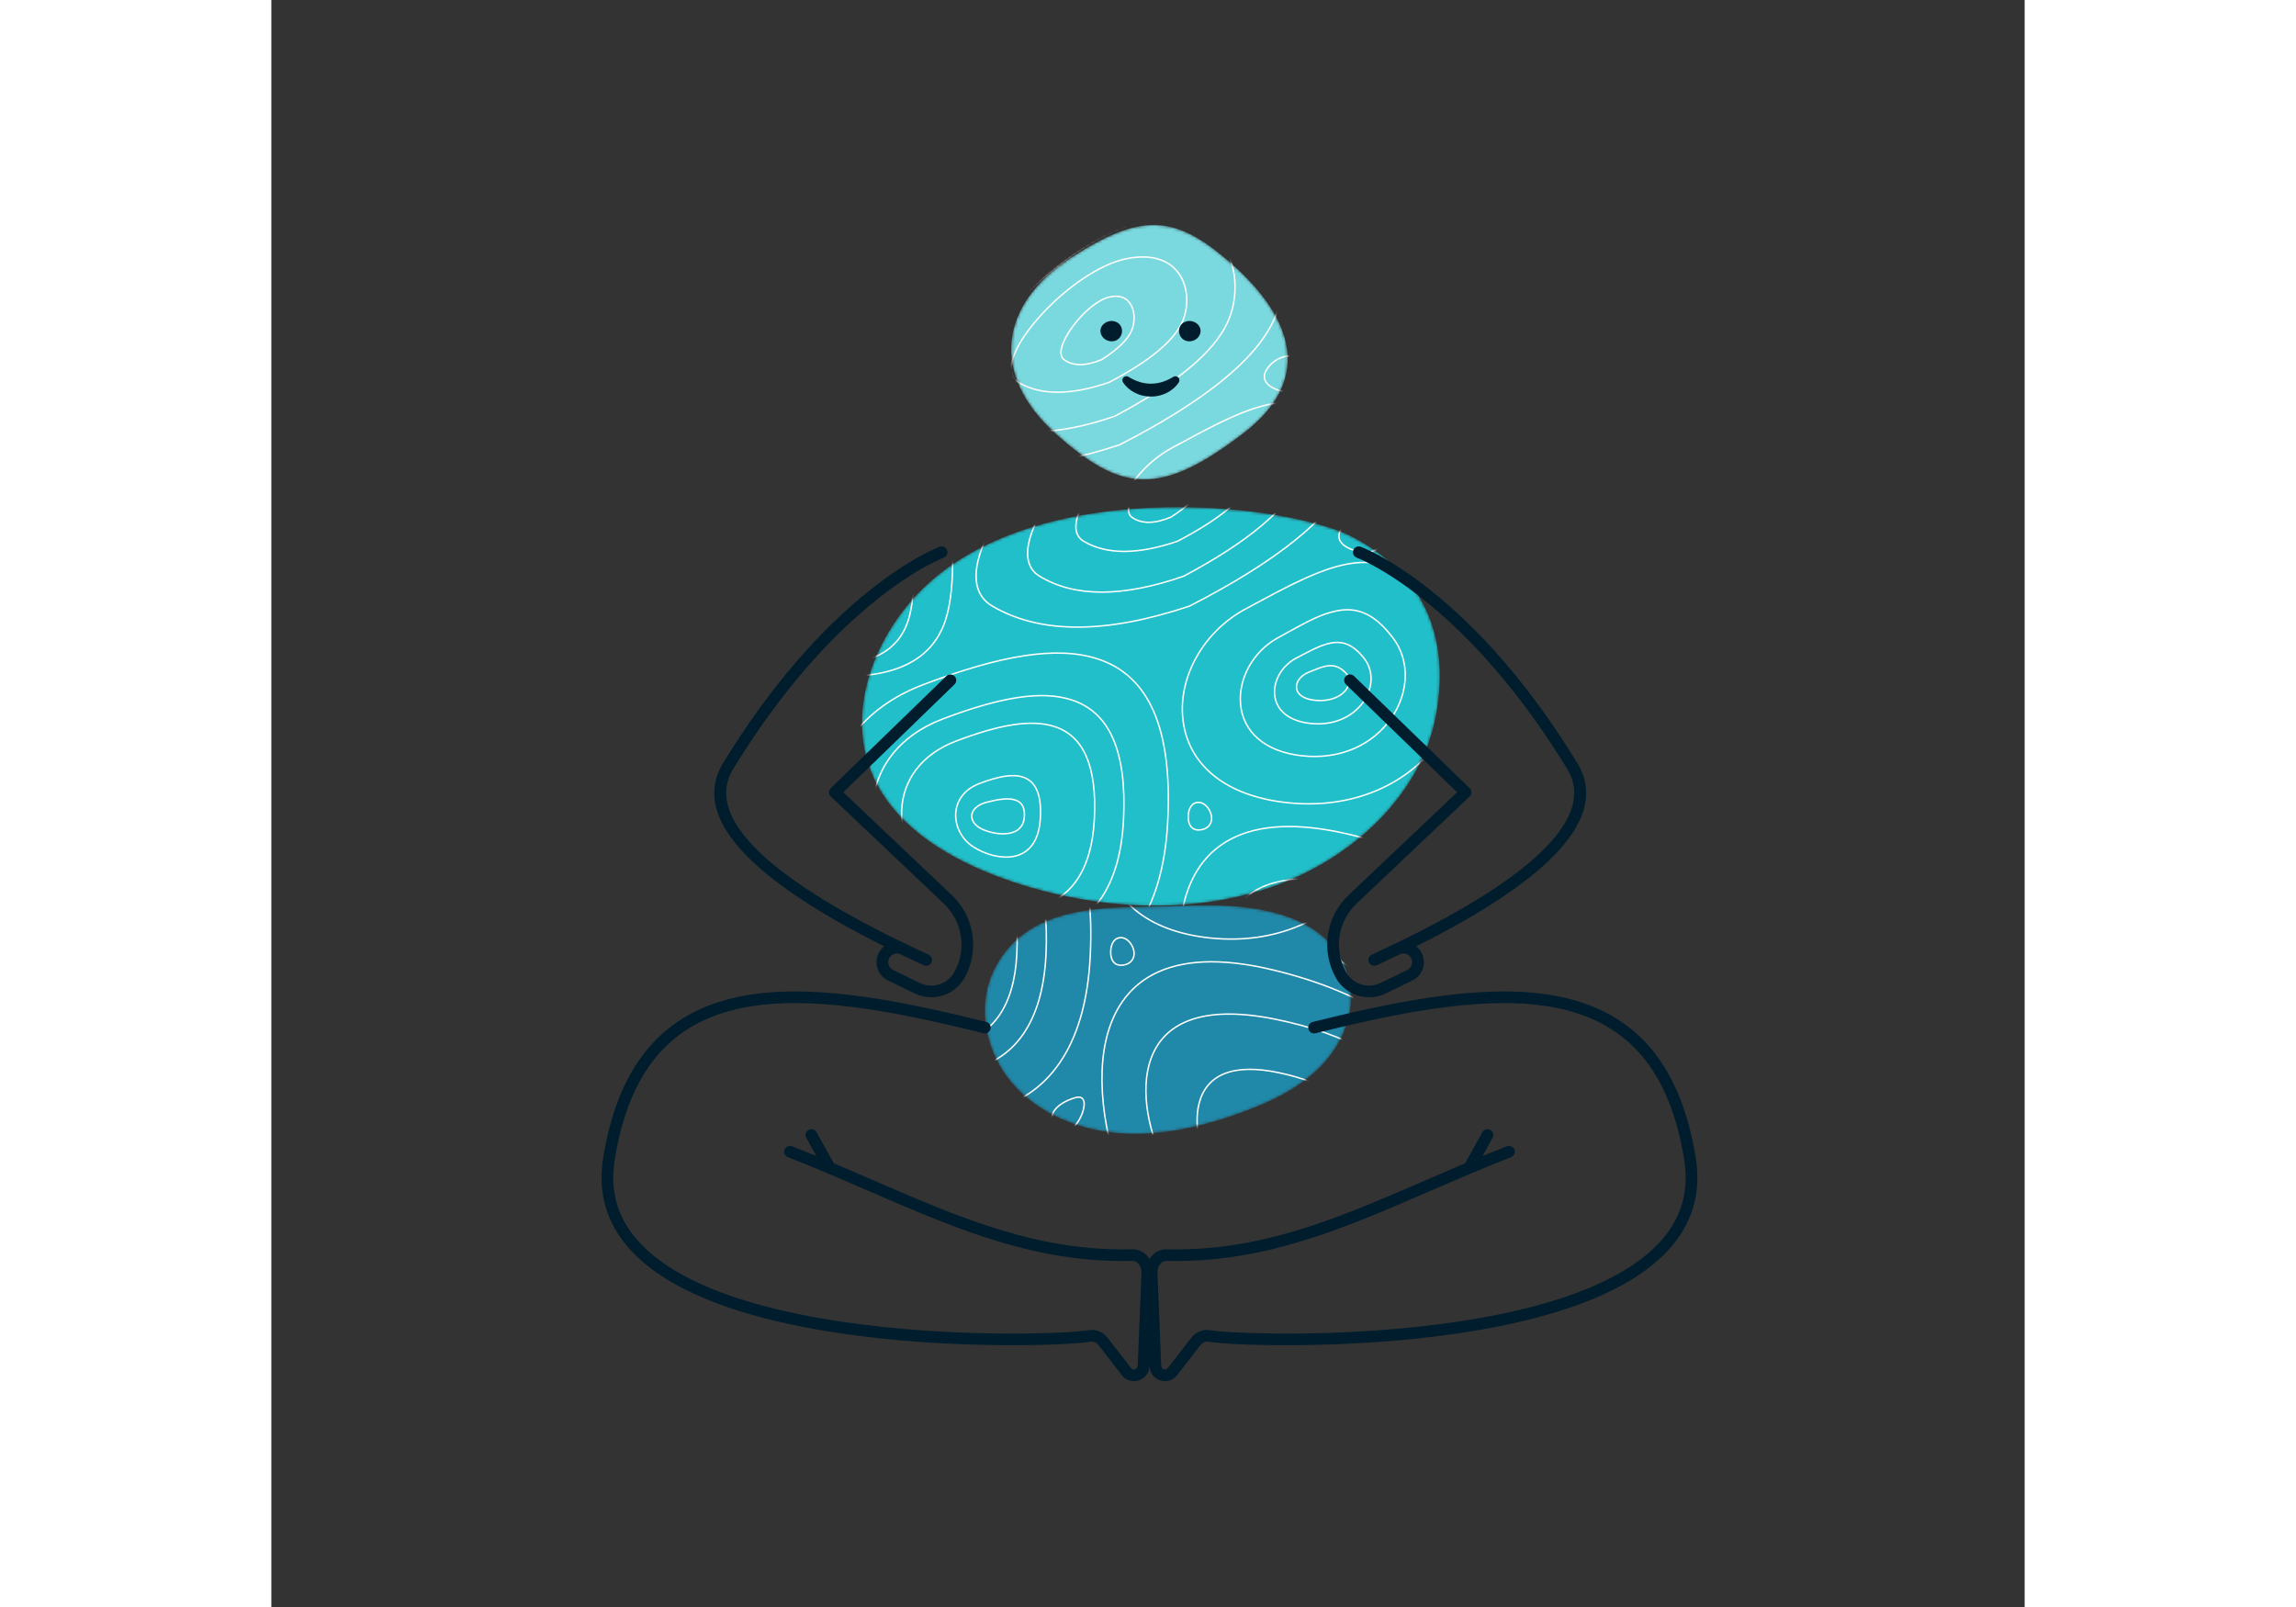<svg height="420px" viewBox="0 0 600 550" fill="none" xmlns="http://www.w3.org/2000/svg"><rect x="0" y="0" width="600" height="550" fill="#333333" stroke="none"/><mask id="mask0" mask-type="alpha" maskUnits="userSpaceOnUse" x="202" y="173" width="198" height="137"><path fill-rule="evenodd" clip-rule="evenodd" d="M219.33 205.236C203.262 223.476 196.064 249.629 208.22 270.19C217.504 285.894 235.588 295.832 254.093 301.953C282.194 311.249 313.964 313.262 341.957 303.703C369.949 294.143 393.3 271.987 398.45 245.355C402.496 224.429 399.181 198.945 369.841 183.696C347.282 171.972 257.56 161.837 219.33 205.236Z" fill="white"></path></mask><g mask="url(#mask0)"><path fill-rule="evenodd" clip-rule="evenodd" d="M219.33 205.236C203.262 223.476 196.064 249.629 208.22 270.19C217.504 285.894 235.588 295.832 254.093 301.953C282.194 311.249 313.964 313.262 341.957 303.703C369.949 294.143 393.3 271.987 398.45 245.355C402.496 224.429 399.181 198.945 369.841 183.696C347.282 171.972 257.56 161.837 219.33 205.236Z" fill="#21BFCA"></path><path d="M362.299 209.38L361.648 209.575C357.592 210.825 354.546 212.392 344.186 218.147C335.764 222.827 330.641 232.159 331.417 240.972C332.266 250.609 339.771 257.544 352.793 258.931C365.937 260.331 377.21 255.101 383.568 245.757C389.59 236.906 389.948 226.018 384.061 218.215C381.823 215.248 379.606 213.013 377.352 211.436C372.784 208.239 368.052 207.694 362.299 209.38ZM377.064 211.843C379.271 213.388 381.452 215.586 383.661 218.514C389.412 226.137 389.062 236.794 383.153 245.478C376.899 254.67 365.806 259.816 352.846 258.436C340.053 257.073 332.743 250.318 331.916 240.929C331.157 232.313 336.179 223.167 344.431 218.582L347.457 216.905C355.868 212.265 358.521 211.006 362.44 209.857C368.054 208.212 372.628 208.739 377.064 211.843Z" fill="white"></path><path d="M364.098 193.768C359.992 194.931 355.543 196.735 350.157 199.349L348.044 200.385C345.148 201.818 343.115 202.906 333.289 208.18C319.004 215.849 310.312 231.147 311.629 245.588C313.067 261.366 325.781 272.718 347.877 274.993C370.195 277.29 389.329 268.712 400.121 253.387C410.34 238.876 410.947 221.03 400.966 208.247C397.164 203.377 393.4 199.711 389.578 197.127C381.846 191.899 373.845 191.008 364.098 193.768ZM389.296 197.539C393.072 200.091 396.799 203.721 400.571 208.552C410.409 221.153 409.81 238.76 399.711 253.101C389.023 268.278 370.067 276.776 347.929 274.498C326.059 272.247 313.543 261.071 312.127 245.543C310.829 231.305 319.415 216.194 333.527 208.618L343.27 203.403C346.268 201.815 347.523 201.191 349.927 200.015C355.492 197.294 360.049 195.433 364.235 194.247C373.847 191.525 381.695 192.399 389.296 197.539Z" fill="white"></path><path d="M361.242 220.138L360.735 220.283C358.413 220.974 356.585 221.87 350.619 225.013C345.651 227.63 342.627 232.853 343.086 237.793C343.589 243.2 348.024 247.087 355.694 247.862C363.423 248.643 370.058 245.724 373.802 240.506C377.356 235.553 377.568 229.452 374.088 225.078C372.771 223.423 371.465 222.174 370.136 221.292C367.435 219.501 364.636 219.195 361.242 220.138ZM369.858 221.706C371.14 222.557 372.409 223.77 373.695 225.387C377.029 229.577 376.825 235.435 373.395 240.216C369.756 245.288 363.297 248.13 355.745 247.367C348.3 246.615 344.064 242.902 343.585 237.748C343.145 233.013 346.06 227.978 350.854 225.453L353.156 224.245C357.588 221.935 359.129 221.25 361.276 220.645L361.377 220.617C364.638 219.711 367.287 220 369.858 221.706Z" fill="white"></path><path d="M360.576 227.806L360.325 227.862C359.039 228.16 358.049 228.541 354.766 229.9C352.009 231.041 350.317 233.337 350.577 235.532C350.861 237.933 353.332 239.634 357.56 239.97C361.802 240.306 365.449 239.045 367.518 236.78C369.508 234.601 369.628 231.887 367.669 229.953C366.942 229.235 366.22 228.692 365.484 228.309C363.99 227.53 362.445 227.397 360.576 227.806ZM365.252 228.75C365.941 229.109 366.623 229.621 367.316 230.306C369.073 232.041 368.967 234.453 367.147 236.446C365.189 238.59 361.694 239.798 357.6 239.473C353.585 239.155 351.326 237.599 351.074 235.474C350.843 233.523 352.392 231.422 354.959 230.359L356.434 229.752C358.714 228.821 359.526 228.544 360.683 228.292C362.444 227.907 363.87 228.03 365.252 228.75Z" fill="white"></path><path d="M327.237 116.079C307.211 120.061 281.037 137.883 261.637 159.463C241.913 181.404 234.928 200.789 246.551 207.628C262.979 217.294 285.581 217.294 314.348 207.65C344.134 192.347 362.362 177.716 369.067 163.718C374.343 152.704 374.109 138.761 367.991 128.824C360.839 117.208 346.866 112.176 327.237 116.079ZM367.564 129.084C373.59 138.872 373.821 152.636 368.615 163.504C361.969 177.38 343.815 191.951 314.154 207.193C285.546 216.78 263.089 216.78 246.806 207.2C235.604 200.608 242.482 181.518 262.01 159.794C281.344 138.288 307.432 120.525 327.335 116.567C346.77 112.703 360.529 117.658 367.564 129.084Z" fill="white"></path><path d="M321.75 127.741C307.083 130.769 287.925 144.314 273.725 160.716C259.274 177.408 254.155 192.163 262.705 197.387C274.743 204.742 291.299 204.742 312.361 197.41C334.171 185.776 347.514 174.655 352.426 164.007C356.292 155.625 356.121 145.017 351.636 137.452C346.39 128.604 336.137 124.77 321.75 127.741ZM351.205 137.705C355.603 145.123 355.771 155.56 351.971 163.8C347.116 174.325 333.846 185.385 312.16 196.956C291.262 204.228 274.857 204.228 262.967 196.963C254.821 191.986 259.842 177.516 274.105 161.041C288.239 144.715 307.31 131.231 321.851 128.228C336.039 125.299 346.073 129.051 351.205 137.705Z" fill="white"></path><path d="M316.286 140.823C306.716 142.76 294.228 151.415 284.972 161.894C275.529 172.586 272.177 182.056 277.818 185.435C285.68 190.144 296.484 190.144 310.217 185.457L311.064 185.011C324.79 177.735 333.209 170.775 336.353 164.094C338.882 158.719 338.77 151.916 335.834 147.061C332.398 141.381 325.686 138.921 316.286 140.823ZM335.405 147.318C338.252 152.025 338.361 158.652 335.899 163.883C332.749 170.578 324.123 177.625 310.02 185.001C296.448 189.629 285.792 189.629 278.076 185.009C272.848 181.877 276.097 172.697 285.348 162.223C294.538 151.817 306.94 143.223 316.385 141.311C325.589 139.448 332.085 141.83 335.405 147.318Z" fill="white"></path><path d="M310.343 154.451C306.319 155.44 301.1 159.832 297.232 165.151L296.965 165.522C293.204 170.821 291.913 175.473 294.286 177.199C297.608 179.614 302.161 179.614 307.921 177.227C313.885 173.444 317.524 169.834 318.87 166.361C319.932 163.62 319.885 160.155 318.65 157.675C317.192 154.748 314.326 153.473 310.343 154.451ZM318.201 157.896C319.372 160.246 319.417 163.566 318.403 166.182C317.103 169.535 313.534 173.076 307.69 176.788C302.115 179.094 297.741 179.094 294.582 176.797C292.488 175.274 293.826 170.682 297.637 165.443C301.443 160.211 306.577 155.889 310.464 154.934C314.22 154.011 316.849 155.181 318.201 157.896Z" fill="white"></path><path d="M417.823 96.178C392.357 105.087 377.69 130.595 379.731 157.718C380.703 170.636 385.526 182.545 393.642 191.427C402.479 201.098 414.818 206.829 429.909 207.662C444.843 208.487 455.914 201.714 462.485 188.994C468.344 177.653 470.256 162.071 468.096 146.094C465.96 130.295 460.041 115.663 451.656 106.103C442.349 95.494 430.656 91.689 417.823 96.178ZM451.278 106.431C459.594 115.91 465.476 130.452 467.6 146.16C469.748 162.044 467.847 177.524 462.04 188.766C455.556 201.317 444.667 207.979 429.936 207.165C414.976 206.339 402.76 200.666 394.013 191.093C385.974 182.296 381.195 170.492 380.231 157.681C378.206 130.771 392.749 105.477 417.99 96.648C430.616 92.231 442.099 95.966 451.278 106.431Z" fill="white"></path><path d="M420.092 114.196C403.703 120.18 394.268 137.308 395.581 155.517C396.924 174.158 409.02 187.974 427.878 189.061C437.506 189.616 444.646 185.057 448.879 176.503C452.648 168.888 453.877 158.432 452.489 147.712C451.116 137.112 447.31 127.292 441.916 120.873C435.918 113.736 428.37 111.173 420.092 114.196ZM441.532 121.193C446.859 127.532 450.631 137.263 451.992 147.775C453.369 158.406 452.151 168.765 448.43 176.283C444.282 184.664 437.325 189.107 427.907 188.565C409.318 187.493 397.407 173.887 396.08 155.481C394.782 137.481 404.1 120.565 420.265 114.663C428.331 111.718 435.662 114.208 441.532 121.193Z" fill="white"></path><path d="M366.645 179.879C364.492 182.495 364.612 184.804 366.609 186.569C368.216 187.989 370.998 188.964 373.823 189.244C379.011 189.76 382.649 185.109 381.097 179.965C379.481 174.61 371.136 174.422 366.645 179.879ZM380.617 180.109C382.069 184.92 378.698 189.229 373.873 188.749C371.144 188.478 368.458 187.537 366.942 186.197C365.15 184.614 365.046 182.608 367.032 180.195C371.297 175.012 379.133 175.19 380.617 180.109Z" fill="white"></path><path d="M223.058 234.061C202.179 241.991 190.778 257.759 190.228 276.471C189.718 293.858 198.868 311.248 213.998 321.112C231.118 332.273 253.177 338.026 270.636 334.463C292.128 330.076 305.401 312.598 307.009 281.095C308.654 248.842 300.304 231.062 283.056 225.346C268.885 220.65 249.489 224.022 223.058 234.061ZM282.898 225.818C299.895 231.451 308.144 249.016 306.509 281.07C304.912 312.358 291.79 329.637 270.535 333.975C253.22 337.509 231.29 331.79 214.272 320.696C199.288 310.927 190.223 293.7 190.729 276.486C191.272 257.976 202.545 242.384 223.236 234.526C249.567 224.525 268.87 221.17 282.898 225.818Z" fill="white"></path><path d="M229.725 245.813C214.267 251.687 205.823 263.37 205.416 277.234C205.038 290.114 211.813 302.995 223.015 310.301C235.684 318.564 252.006 322.822 264.929 320.183C280.847 316.933 290.677 303.982 291.867 280.659C293.085 256.782 286.9 243.606 274.117 239.368C263.624 235.889 249.275 238.385 229.725 245.813ZM273.959 239.841C286.49 243.995 292.574 256.956 291.367 280.634C290.188 303.742 280.509 316.494 264.829 319.696C252.048 322.305 235.856 318.08 223.29 309.885C212.233 302.673 205.544 289.956 205.917 277.249C206.318 263.587 214.634 252.081 229.904 246.278C249.353 238.888 263.609 236.409 273.959 239.841Z" fill="white"></path><path d="M234.119 253.45C222.235 257.988 215.74 267.017 215.427 277.73C215.136 287.681 220.345 297.632 228.959 303.276C238.693 309.655 251.235 312.943 261.17 310.905C273.413 308.393 280.975 298.384 281.889 280.375C282.825 261.941 278.067 251.757 268.228 248.48C260.158 245.792 249.135 247.718 234.119 253.45ZM268.069 248.952C277.657 252.146 282.315 262.115 281.389 280.35C280.486 298.144 273.075 307.954 261.069 310.417C251.278 312.426 238.866 309.172 229.235 302.861C220.766 297.311 215.642 287.523 215.928 277.744C216.235 267.233 222.602 258.381 234.299 253.915C249.213 248.221 260.143 246.311 268.069 248.952Z" fill="white"></path><path d="M242.249 267.92C236.974 269.925 234.084 273.925 233.945 278.669C233.816 283.071 236.129 287.471 239.954 289.967C244.26 292.776 249.807 294.224 254.213 293.324C259.659 292.212 263.024 287.777 263.429 279.837C263.843 271.717 261.723 267.2 257.33 265.743C253.744 264.554 248.875 265.401 242.249 267.92ZM257.172 266.215C261.314 267.589 263.332 271.891 262.929 279.812C262.535 287.537 259.321 291.773 254.112 292.837C249.85 293.707 244.432 292.293 240.229 289.551C236.549 287.149 234.321 282.913 234.446 278.683C234.579 274.142 237.341 270.319 242.427 268.385C248.952 265.905 253.729 265.074 257.172 266.215Z" fill="white"></path><path d="M244.691 274.343C238.069 276.081 237.833 281.626 243.257 284.07C245.939 285.278 249.389 285.9 252.129 285.513C255.545 285.031 257.683 283.086 257.94 279.604C258.203 276.048 256.841 274.045 254.067 273.41C251.835 272.898 248.809 273.262 244.691 274.343ZM253.955 273.895C256.479 274.473 257.686 276.248 257.441 279.568C257.202 282.799 255.256 284.569 252.059 285.02C249.42 285.393 246.064 284.788 243.464 283.617C238.457 281.361 238.666 276.439 244.819 274.824C248.863 273.763 251.825 273.407 253.955 273.895Z" fill="white"></path><path d="M328.217 286.968C319.65 291.463 314.27 299.293 311.896 309.712C307.939 327.079 312.977 351.587 322.062 367.32C329.236 379.745 349.448 386.034 374.79 385.613C397.809 385.231 420.201 379.204 428.597 370.856C437.937 361.571 440.196 344.174 432.841 328.205C423.867 308.718 402.424 293.257 368.899 285.321C351.382 281.174 337.882 281.897 328.217 286.968ZM368.783 285.805C402.168 293.708 423.481 309.076 432.386 328.412C439.657 344.2 437.428 361.373 428.243 370.504C419.96 378.739 397.683 384.735 374.782 385.115C349.605 385.534 329.554 379.295 322.496 367.072C313.47 351.44 308.457 327.057 312.384 309.822C314.728 299.536 320.023 291.83 328.451 287.408C337.995 282.401 351.374 281.684 368.783 285.805Z" fill="white"></path><path d="M326.612 318.213C323.589 329.548 327.434 345.526 334.368 355.787C339.85 363.898 355.254 367.993 374.571 367.719C392.111 367.47 409.171 363.547 415.579 358.104C422.726 352.034 424.454 340.658 418.83 330.225C411.982 317.52 395.636 307.45 370.089 302.283C344.717 297.152 330.534 303.51 326.612 318.213ZM369.989 302.771C395.402 307.91 411.62 317.902 418.389 330.46C423.905 340.693 422.215 351.812 415.254 357.726C408.958 363.074 391.997 366.974 374.564 367.222C355.403 367.494 340.141 363.436 334.784 355.509C327.924 345.359 324.114 329.523 327.096 318.341C330.941 303.924 344.854 297.687 369.989 302.771Z" fill="white"></path><path d="M397.88 272.87C394.046 272.87 391.121 275.469 391.121 279.092C391.121 282.628 393.916 284.816 397.88 284.816C401.844 284.816 404.639 282.628 404.639 279.092C404.639 275.469 401.713 272.87 397.88 272.87ZM397.88 273.368C401.449 273.368 404.138 275.757 404.138 279.092C404.138 282.323 401.59 284.318 397.88 284.318C394.169 284.318 391.621 282.323 391.621 279.092C391.621 275.757 394.31 273.368 397.88 273.368Z" fill="white"></path><path d="M317.273 274.363C314.86 274.363 313.518 276.585 313.518 279.59C313.518 282.46 314.813 284.318 317.273 284.318C320.004 284.318 322.029 282.614 322.029 280.087C322.029 277.298 319.77 274.363 317.273 274.363ZM317.273 274.861C319.46 274.861 321.528 277.548 321.528 280.087C321.528 282.319 319.744 283.821 317.273 283.821C315.137 283.821 314.018 282.216 314.018 279.59C314.018 276.824 315.205 274.861 317.273 274.861Z" fill="white"></path><path d="M198.477 145.483C177.208 159.36 174.367 187.586 189.893 230.1L190.425 231.545L190.588 231.555C212.719 232.888 226.18 226.532 230.894 212.47C234.617 201.366 234.188 179.235 229.52 163.292C223.779 143.681 213.066 135.965 198.477 145.483ZM229.04 163.431C233.68 179.283 234.108 201.312 230.419 212.313L230.278 212.725C225.57 226.114 212.593 232.242 191.274 231.095L190.782 231.067L190.838 231.22C174.852 188.177 177.512 159.757 198.751 145.899C212.988 136.611 223.379 144.095 229.04 163.431Z" fill="white"></path><path d="M193.869 159.092C177.921 170.109 175.793 192.502 187.422 226.22L187.833 227.401L187.999 227.411C204.596 228.47 214.702 223.417 218.24 212.244C221.03 203.434 220.708 185.883 217.212 173.237C212.905 157.661 204.842 151.511 193.869 159.092ZM216.729 173.369C220.202 185.928 220.522 203.382 217.763 212.094L217.657 212.42C214.141 223.008 204.454 227.851 188.521 226.944L188.196 226.924L188.251 227.081C176.289 192.978 178.278 170.468 194.155 159.5C204.763 152.172 212.5 158.073 216.729 173.369Z" fill="white"></path><path d="M191.409 165.301C178.056 173.639 176.274 190.59 186 216.082L186.356 217.007L186.517 217.016C200.396 217.817 208.854 213.993 211.82 205.526C214.157 198.855 213.888 185.583 210.962 176.018C207.355 164.224 200.595 159.564 191.409 165.301ZM210.483 176.163C213.38 185.633 213.647 198.799 211.347 205.362L211.259 205.607C208.332 213.575 200.254 217.226 186.955 216.542L186.707 216.528L186.765 216.678C176.782 190.949 178.44 173.988 191.675 165.722C200.518 160.2 206.959 164.64 210.483 176.163Z" fill="white"></path></g><mask id="mask1" mask-type="alpha" maskUnits="userSpaceOnUse" x="244" y="309" width="126" height="80"><path fill-rule="evenodd" clip-rule="evenodd" d="M247.518 331.52C241.174 343.915 244.285 359.835 253.288 370.478C262.292 381.12 276.271 386.808 290.219 387.865C304.166 388.922 318.134 385.738 331.299 381.037C341.487 377.399 351.587 372.676 359.135 364.961C366.682 357.245 371.309 346.032 368.838 335.554C362.97 310.672 332.255 309.037 311.694 309.982C289.198 311.015 259.81 307.506 247.518 331.52Z" fill="white"></path></mask><g mask="url(#mask1)"><path fill-rule="evenodd" clip-rule="evenodd" d="M247.518 331.52C241.174 343.915 244.285 359.835 253.288 370.478C262.292 381.12 276.271 386.808 290.219 387.865C304.166 388.922 318.134 385.738 331.299 381.037C341.487 377.399 351.587 372.676 359.135 364.961C366.682 357.245 371.309 346.032 368.838 335.554C362.97 310.672 332.255 309.037 311.694 309.982C289.198 311.015 259.81 307.506 247.518 331.52Z" fill="#2088A8"></path><path d="M337.563 240.06C333.457 241.223 329.008 243.027 323.622 245.641L321.509 246.677C318.613 248.11 316.58 249.198 306.754 254.472C292.469 262.141 283.777 277.439 285.094 291.88C286.532 307.658 299.246 319.01 321.342 321.285C343.66 323.582 362.793 315.004 373.586 299.679C383.805 285.167 384.412 267.322 374.431 254.539C370.629 249.669 366.865 246.003 363.043 243.419C355.31 238.191 347.31 237.3 337.563 240.06ZM362.761 243.83C366.537 246.383 370.264 250.013 374.035 254.844C383.874 267.445 383.275 285.052 373.175 299.393C362.488 314.57 343.532 323.068 321.394 320.789C299.524 318.539 287.008 307.363 285.592 291.835C284.294 277.596 292.88 262.486 306.992 254.91L316.735 249.695C319.733 248.107 320.988 247.483 323.392 246.307C328.957 243.586 333.514 241.724 337.7 240.539C347.312 237.817 355.16 238.691 362.761 243.83Z" fill="white"></path><path d="M196.522 280.353C175.643 288.283 164.242 304.051 163.693 322.763C163.182 340.15 172.333 357.54 187.462 367.404C204.583 378.565 226.642 384.318 244.1 380.755C265.593 376.368 278.866 358.89 280.473 327.387C282.119 295.134 273.769 277.354 256.521 271.638C242.35 266.942 222.954 270.314 196.522 280.353ZM256.362 272.11C273.36 277.743 281.609 295.308 279.973 327.362C278.377 358.65 265.255 375.929 244 380.267C226.684 383.801 204.755 378.082 187.737 366.988C172.753 357.219 163.688 339.992 164.193 322.778C164.737 304.268 176.01 288.676 196.701 280.817C223.031 270.817 242.335 267.462 256.362 272.11Z" fill="white"></path><path d="M203.19 292.105C187.732 297.979 179.288 309.662 178.881 323.526C178.503 336.406 185.278 349.287 196.481 356.593C209.149 364.855 225.471 369.114 238.394 366.475C254.312 363.225 264.143 350.274 265.332 326.951C266.55 303.074 260.365 289.898 247.583 285.66C237.09 282.181 222.741 284.677 203.19 292.105ZM247.424 286.132C259.955 290.287 266.04 303.248 264.832 326.925C263.653 350.034 253.974 362.786 238.294 365.988C225.513 368.597 209.321 364.372 196.755 356.177C185.698 348.965 179.009 336.247 179.382 323.54C179.783 309.879 188.099 298.372 203.369 292.57C222.818 285.18 237.074 282.701 247.424 286.132Z" fill="white"></path><path d="M207.584 299.742C195.699 304.28 189.204 313.309 188.891 324.022C188.601 333.973 193.81 343.924 202.423 349.568C212.158 355.947 224.699 359.235 234.634 357.197C246.878 354.685 254.439 344.676 255.354 326.667C256.289 308.233 251.531 298.049 241.692 294.772C233.623 292.084 222.6 294.01 207.584 299.742ZM241.533 295.244C251.121 298.438 255.779 308.407 254.854 326.642C253.95 344.436 246.539 354.246 234.533 356.709C224.742 358.718 212.33 355.464 202.699 349.153C194.23 343.603 189.106 333.815 189.392 324.036C189.699 313.525 196.066 304.673 207.763 300.207C222.677 294.513 233.607 292.603 241.533 295.244Z" fill="white"></path><path d="M301.682 333.26C293.115 337.754 287.735 345.584 285.361 356.003C281.403 373.371 286.442 397.878 295.526 413.612C302.701 426.037 322.913 432.326 348.255 431.905C371.274 431.522 393.665 425.496 402.062 417.148C411.402 407.862 413.66 390.465 406.306 374.496C397.331 355.01 375.889 339.548 342.364 331.612C324.847 327.466 311.347 328.189 301.682 333.26ZM342.248 332.097C375.632 339.999 396.945 355.368 405.851 374.704C413.122 390.492 410.892 407.665 401.708 416.796C393.425 425.031 371.148 431.027 348.247 431.407C323.07 431.825 303.018 425.586 295.961 413.364C286.935 397.732 281.922 373.349 285.849 356.113C288.193 345.828 293.488 338.122 301.915 333.7C311.46 328.692 324.839 327.976 342.248 332.097Z" fill="white"></path><path d="M300.077 364.505C297.054 375.84 300.899 391.818 307.833 402.078C313.315 410.19 328.719 414.285 348.036 414.011C365.576 413.762 382.636 409.839 389.044 404.396C396.19 398.326 397.919 386.949 392.295 376.517C385.447 363.812 369.101 353.742 343.554 348.575C318.182 343.444 303.998 349.802 300.077 364.505ZM343.454 349.063C368.867 354.202 385.085 364.194 391.854 376.752C397.37 386.985 395.68 398.104 388.718 404.018C382.423 409.366 365.462 413.266 348.028 413.513C328.868 413.785 313.606 409.728 308.249 401.801C301.389 391.651 297.579 375.815 300.561 364.633C304.406 350.216 318.318 343.979 343.454 349.063Z" fill="white"></path><path d="M317.216 377.679C315.29 385.313 317.737 396.065 322.154 402.973C325.624 408.4 335.28 411.158 347.412 411.033L347.78 411.029C358.947 410.861 369.808 408.221 373.9 404.547C378.47 400.444 379.573 392.767 375.985 385.731C371.621 377.173 361.21 370.393 344.952 366.918C328.783 363.461 319.719 367.756 317.216 377.679ZM344.846 367.404C360.969 370.851 371.25 377.546 375.538 385.956C379.028 392.799 377.96 400.231 373.565 404.177C369.585 407.751 358.829 410.365 347.772 410.531C335.628 410.713 325.959 407.996 322.576 402.706C318.228 395.905 315.812 385.289 317.701 377.8C320.133 368.164 328.921 364 344.846 367.404Z" fill="white"></path><path d="M330.936 384.514C329.864 387.306 331.213 391.2 333.644 393.7C335.573 395.682 340.892 396.665 347.574 396.599C353.626 396.539 359.509 395.599 361.741 394.282C364.293 392.776 364.917 389.92 362.909 387.332C360.552 384.294 355.015 381.897 346.396 380.644L346.05 380.595C337.267 379.361 332.323 380.9 330.936 384.514ZM345.98 381.087C354.68 382.31 360.22 384.681 362.513 387.636C364.334 389.982 363.784 392.498 361.485 393.854C359.351 395.114 353.539 396.042 347.569 396.101L346.986 396.104C340.715 396.107 335.748 395.146 334.004 393.354C331.695 390.979 330.412 387.276 331.404 384.691C332.686 381.35 337.401 379.882 345.98 381.087Z" fill="white"></path><path d="M371.344 319.162C367.511 319.162 364.585 321.761 364.585 325.384C364.585 328.92 367.38 331.108 371.344 331.108C375.309 331.108 378.103 328.92 378.103 325.384C378.103 321.761 375.178 319.162 371.344 319.162ZM371.344 319.66C374.914 319.66 377.603 322.049 377.603 325.384C377.603 328.615 375.055 330.61 371.344 330.61C367.634 330.61 365.086 328.615 365.086 325.384C365.086 322.049 367.775 319.66 371.344 319.66Z" fill="white"></path><path d="M224.068 388.6C201.868 390.149 176.331 396.012 166.957 400.822C164.938 401.859 164.609 403.436 165.885 405.367C167.029 407.1 169.471 409.158 173.1 411.511L173.637 411.856C180.093 415.961 189.967 420.865 201.89 426.005L202.395 426.222C225.247 436.039 251.363 444.866 255.239 444.095L257.28 443.694C257.542 443.642 257.794 443.591 258.053 443.538C259.452 443.252 260.796 442.955 262.175 442.621C265.84 441.735 269.324 440.689 272.602 439.424C280.397 436.416 286.14 432.517 289.063 427.525C292.68 421.347 291.739 413.837 285.435 404.883C275.971 391.441 253.729 386.531 224.068 388.6ZM285.025 405.168C291.225 413.975 292.14 421.28 288.63 427.275C285.777 432.148 280.12 435.989 272.421 438.96C269.165 440.216 265.701 441.256 262.057 442.138C260.958 442.404 259.882 442.646 258.782 442.878L257.952 443.051C257.608 443.121 257.275 443.188 256.917 443.259L255.141 443.607C251.42 444.347 225.296 435.517 202.594 425.765L201.588 425.332C189.579 420.137 179.696 415.192 173.373 411.094L172.871 410.765C169.573 408.584 167.348 406.675 166.304 405.094C165.185 403.4 165.443 402.16 167.187 401.265C176.492 396.49 201.965 390.641 224.103 389.097C253.603 387.039 275.694 391.916 285.025 405.168Z" fill="white"></path><path d="M275.148 375.418C271.58 376.432 268.778 378.209 267.554 380.259C266.213 382.504 266.857 384.854 269.562 386.81C272.197 388.715 275.467 386.254 277.385 381.981C278.213 380.137 278.58 378.307 278.333 377.042C278.041 375.543 276.926 374.913 275.148 375.418ZM277.842 377.136C278.065 378.285 277.718 380.019 276.928 381.778C275.121 385.803 272.132 388.053 269.856 386.407C267.35 384.595 266.783 382.524 267.984 380.514C269.134 378.589 271.83 376.879 275.285 375.897C276.788 375.47 277.607 375.932 277.842 377.136Z" fill="white"></path><path d="M290.737 320.655C288.325 320.655 286.982 322.877 286.982 325.882C286.982 328.752 288.277 330.61 290.737 330.61C293.468 330.61 295.493 328.906 295.493 326.379C295.493 323.59 293.234 320.655 290.737 320.655ZM290.737 321.153C292.924 321.153 294.993 323.84 294.993 326.379C294.993 328.611 293.208 330.113 290.737 330.113C288.601 330.113 287.483 328.508 287.483 325.882C287.483 323.116 288.669 321.153 290.737 321.153Z" fill="white"></path></g><path fill-rule="evenodd" clip-rule="evenodd" d="M440.919 341.115C466.576 346.42 482.198 363.856 487.438 396.256C490.132 412.916 483.074 426.317 467.799 436.472C454.946 445.017 436.526 451.128 413.876 455.102C395.632 458.302 375.36 459.979 355.25 460.338L353.443 460.367C339.025 460.563 325.71 460.015 320.653 459.202C319.695 459.048 318.727 459.415 318.079 460.183L318 460.282L309.964 470.658C306.939 474.565 300.843 472.56 300.527 467.695L300.519 467.546L300.5 467.068L300.481 467.546C300.283 472.469 294.215 474.562 291.129 470.775L291.036 470.658L283 460.282C282.354 459.447 281.345 459.042 280.347 459.202L279.849 459.277C274.225 460.081 260.398 460.6 245.75 460.338C225.64 459.979 205.368 458.302 187.124 455.102C164.474 451.128 146.054 445.017 133.201 436.472C117.926 426.317 110.868 412.916 113.562 396.256C118.802 363.856 134.424 346.42 160.081 341.115C171.029 338.851 183.772 338.778 198.818 340.625L199.473 340.707C212.292 342.32 226.343 345.211 244.65 349.77C245.723 350.037 246.375 351.12 246.107 352.188C245.838 353.256 244.751 353.906 243.678 353.638L241.652 353.137C224.471 348.902 211.127 346.193 198.971 344.663C184.043 342.783 171.512 342.824 160.896 345.019C136.921 349.977 122.5 366.072 117.516 396.89C115.091 411.888 121.371 423.813 135.425 433.156C147.733 441.339 165.667 447.289 187.819 451.174C205.504 454.277 225.164 455.933 244.715 456.33L246.714 456.366C261.262 456.595 274.828 456.05 279.709 455.265C282.112 454.879 284.522 455.817 286.065 457.713L286.172 457.847L294.208 468.223C294.932 469.159 296.36 468.705 296.473 467.474L296.479 467.386L297.764 435.516C297.85 433.374 296.361 431.522 294.741 431.559C275.169 431.999 257.145 428.366 235.892 420.565L234.401 420.013C228.897 417.959 223.204 415.653 216.128 412.648L213.045 411.33C209.075 409.619 196.254 404.071 192.057 402.293L190.359 401.577C190.311 401.559 190.264 401.539 190.218 401.518L189.921 401.392C185.238 399.424 180.959 397.679 176.75 396.03C175.721 395.627 175.215 394.47 175.62 393.445C176.025 392.42 177.187 391.916 178.216 392.319C180.93 393.382 183.672 394.485 186.529 395.659L183.068 389.437C182.533 388.474 182.883 387.26 183.85 386.727C184.786 386.211 185.958 386.52 186.518 387.414L186.572 387.505L192.49 398.147L195.13 399.265C200.955 401.754 213.803 407.316 215.598 408.084L217.695 408.978C225.064 412.108 230.911 414.469 236.601 416.574C257.713 424.386 275.431 428.004 294.65 427.572C297.115 427.517 299.23 428.886 300.5 430.907C301.77 428.886 303.885 427.517 306.35 427.572C325.57 428.004 343.289 424.386 364.402 416.573L365.596 416.129C370.914 414.135 376.453 411.889 383.307 408.977L386.121 407.775C389.759 406.208 403.069 400.448 407.375 398.624L408.512 398.143L414.429 387.505C414.965 386.542 416.183 386.194 417.151 386.727C418.087 387.244 418.445 388.397 417.981 389.343L417.932 389.437L414.472 395.659C417.329 394.485 420.07 393.382 422.784 392.319C423.813 391.916 424.975 392.42 425.38 393.445C425.785 394.47 425.279 395.627 424.25 396.03L422.985 396.528C419.096 398.064 415.12 399.692 410.796 401.511C410.736 401.54 410.676 401.565 410.614 401.588C410.534 401.621 410.454 401.655 410.373 401.689L407.249 403.015C401.352 405.537 388.772 410.982 386.985 411.747L385.394 412.426C377.728 415.688 371.687 418.131 365.797 420.311C344.244 428.287 326.042 432.003 306.259 431.559C304.671 431.523 303.21 433.301 303.233 435.388L303.237 435.516L304.521 467.387C304.572 468.654 305.984 469.158 306.741 468.286L306.792 468.223L314.829 457.846C316.367 455.861 318.833 454.87 321.291 455.265C326.172 456.05 339.739 456.595 354.287 456.366L355.178 456.351C375.093 455.995 395.163 454.335 413.182 451.174C435.333 447.289 453.267 441.339 465.575 433.156C479.629 423.813 485.909 411.888 483.484 396.89C478.5 366.072 464.079 349.977 440.105 345.019C429.488 342.824 416.957 342.783 402.029 344.663L401.08 344.784C388.701 346.397 375.034 349.228 357.322 353.638C356.249 353.906 355.162 353.256 354.893 352.188C354.625 351.12 355.277 350.037 356.35 349.77L358.392 349.264C375.485 345.051 388.838 342.331 401.046 340.768L401.527 340.707C416.859 338.776 429.813 338.818 440.919 341.115Z" fill="#001D2D"></path><path d="M231.251 188.307C231.622 189.307 231.137 190.414 230.163 190.829L229.79 190.976L229.423 191.128C229.166 191.236 228.879 191.362 228.56 191.506C227.269 192.091 225.763 192.842 224.06 193.777C219.162 196.467 213.688 200.083 207.782 204.752C190.84 218.146 173.87 237.298 158.007 263.244C148.588 278.651 167.144 298.931 216.583 322.806C216.72 322.857 216.854 322.913 216.988 322.974L217.139 323.044L221.425 325.109C222.574 325.648 223.738 326.188 224.918 326.73C225.922 327.191 226.36 328.375 225.896 329.374C225.432 330.373 224.243 330.809 223.239 330.347C222.042 329.797 220.86 329.249 219.693 328.701L219.69 328.7L219.674 328.693C218.099 327.954 216.552 327.218 215.032 326.485C213.654 326.027 212.114 326.627 211.43 327.946C210.678 329.396 211.241 331.171 212.674 331.936L212.777 331.989L221.904 336.419C226.212 338.509 231.41 336.877 233.731 332.705C237.985 325.058 236.572 315.536 230.309 309.439L230.118 309.255L191.454 272.616C190.66 271.863 190.626 270.621 191.359 269.827L191.438 269.747L230.979 231.398C231.77 230.63 233.038 230.647 233.81 231.434C234.556 232.196 234.565 233.4 233.85 234.173L233.773 234.251L195.72 271.156L232.879 306.37C240.546 313.635 242.377 325.093 237.387 334.355L237.234 334.635C233.914 340.601 226.521 342.972 220.336 340.088L220.149 339.999L211.022 335.569C207.494 333.856 206.071 329.591 207.871 326.119C208.336 325.222 208.971 324.467 209.717 323.874C162.004 300.022 143.723 278.942 154.587 261.173C170.694 234.826 187.979 215.319 205.291 201.632C211.374 196.823 217.033 193.085 222.126 190.289L222.833 189.905C224.226 189.157 225.492 188.527 226.623 188.007L227.209 187.742C227.895 187.437 228.389 187.236 228.678 187.13C229.715 186.748 230.867 187.275 231.251 188.307ZM372.823 187.13L373.037 187.211C373.359 187.338 373.83 187.535 374.442 187.809L374.598 187.879C375.983 188.506 377.582 189.304 379.376 190.289C384.468 193.085 390.127 196.823 396.21 201.632C413.522 215.319 430.807 234.826 446.915 261.173C457.777 278.942 439.496 300.022 391.785 323.874C392.53 324.467 393.164 325.222 393.629 326.119C395.405 329.542 394.046 333.738 390.624 335.497L390.479 335.569L381.352 339.999C375.13 343.02 367.62 340.662 364.267 334.635C359.14 325.418 360.842 313.941 368.391 306.591L368.622 306.37L405.781 271.156L367.728 234.251C366.962 233.509 366.922 232.306 367.617 231.515L367.691 231.434C368.437 230.673 369.647 230.632 370.442 231.324L370.523 231.398L410.064 269.747C410.849 270.509 410.868 271.751 410.126 272.536L410.047 272.616L371.383 309.255C364.958 315.344 363.473 324.981 367.77 332.705C370.063 336.826 375.163 338.469 379.438 336.493L379.596 336.419L388.723 331.989C390.233 331.256 390.841 329.431 390.071 327.946C389.387 326.626 387.846 326.026 386.466 326.485C384.948 327.218 383.402 327.954 381.828 328.692L381.81 328.7C380.641 329.249 379.459 329.797 378.262 330.347C377.258 330.809 376.068 330.373 375.605 329.374C375.141 328.375 375.579 327.191 376.583 326.73C377.77 326.185 378.941 325.641 380.097 325.099L384.362 323.044C384.544 322.957 384.728 322.878 384.913 322.807C434.356 298.932 452.913 278.652 443.494 263.244C427.631 237.298 410.661 218.146 393.719 204.752C387.813 200.083 382.34 196.467 377.441 193.777C375.852 192.905 374.434 192.192 373.202 191.625L372.941 191.506C372.559 191.333 372.221 191.187 371.929 191.065L371.459 190.876L371.434 190.867C370.397 190.485 369.867 189.339 370.25 188.307C370.634 187.275 371.786 186.748 372.823 187.13Z" fill="#001D2D"></path><mask id="mask2" mask-type="alpha" maskUnits="userSpaceOnUse" x="253" y="77" width="95" height="88"><path fill-rule="evenodd" clip-rule="evenodd" d="M273.282 88.444C297.425 72.645 308.947 73.735 326.506 88.444C344.064 103.154 361.074 126.58 332.542 148.372C304.009 170.163 290.84 168.529 268.343 148.372C245.847 128.214 249.139 104.243 273.282 88.444Z" fill="white"></path></mask><g mask="url(#mask2)"><path fill-rule="evenodd" clip-rule="evenodd" d="M273.282 88.444C297.425 72.645 308.947 73.735 326.506 88.444C344.064 103.154 361.074 126.58 332.542 148.372C304.009 170.163 290.84 168.529 268.343 148.372C245.847 128.214 249.139 104.243 273.282 88.444Z" fill="#7AD8DF"></path><path d="M336.673 153.807L336.173 153.957C332.223 155.166 329.349 156.645 319.319 162.238C311.248 166.739 306.338 175.717 307.082 184.195C307.896 193.465 315.089 200.137 327.569 201.471C340.164 202.818 350.967 197.787 357.06 188.799C362.831 180.286 363.174 169.813 357.533 162.306C355.388 159.453 353.263 157.303 351.103 155.786C346.724 152.71 342.187 152.185 336.673 153.807ZM350.814 156.192C352.928 157.677 355.016 159.79 357.132 162.604C362.638 169.931 362.303 180.174 356.645 188.521C350.655 197.356 340.033 202.303 327.622 200.976C315.371 199.666 308.373 193.175 307.581 184.151C306.854 175.871 311.663 167.079 319.564 162.673L322.73 160.913C330.577 156.572 333.103 155.376 336.815 154.284C342.19 152.703 346.568 153.21 350.814 156.192Z" fill="white"></path><path d="M338.17 138.953C334.33 140.041 330.177 141.711 325.19 144.113L322.311 145.524C319.709 146.82 317.505 148 308.483 152.845C294.715 160.237 286.338 174.986 287.607 188.909C288.994 204.121 301.247 215.066 322.543 217.259C344.05 219.473 362.489 211.204 372.89 196.43C382.738 182.44 383.323 165.236 373.704 152.911C370.04 148.217 366.413 144.682 362.729 142.191C355.276 137.15 347.565 136.291 338.17 138.953ZM362.447 142.603C366.084 145.062 369.675 148.56 373.308 153.216C382.786 165.359 382.209 182.325 372.48 196.145C362.184 210.77 343.921 218.959 322.594 216.764C301.526 214.595 289.47 203.826 288.106 188.864C286.855 175.144 295.126 160.583 308.721 153.283L316.834 148.934C320.402 147.032 321.698 146.375 323.956 145.268L324.522 144.991C329.884 142.368 334.274 140.574 338.308 139.431C347.567 136.808 355.125 137.65 362.447 142.603Z" fill="white"></path><path d="M335.405 164.363L335 164.48C332.744 165.15 331.026 165.998 325.262 169.065C320.517 171.591 317.628 176.631 318.067 181.397C318.547 186.615 322.785 190.367 330.111 191.114C337.494 191.868 343.831 189.051 347.408 184.016C350.802 179.238 351.004 173.352 347.68 169.131C346.422 167.534 345.175 166.329 343.905 165.478C341.324 163.748 338.648 163.453 335.405 164.363ZM343.625 165.891C344.848 166.711 346.059 167.879 347.286 169.438C350.465 173.475 350.272 179.121 346.999 183.729C343.527 188.616 337.366 191.354 330.162 190.619C323.062 189.895 319.022 186.318 318.565 181.352C318.146 176.789 320.926 171.937 325.499 169.504L327.778 168.296C332.01 166.069 333.455 165.428 335.541 164.842C338.65 163.969 341.174 164.248 343.625 165.891Z" fill="white"></path><path d="M302.792 64.563C283.563 68.384 258.431 85.484 239.805 106.191C220.863 127.248 214.156 145.853 225.323 152.42C241.098 161.696 262.801 161.696 290.423 152.442C319.023 137.758 336.526 123.719 342.964 110.285C348.031 99.714 347.806 86.334 341.93 76.796C335.062 65.647 321.642 60.817 302.792 64.563ZM341.503 77.056C347.287 86.444 347.508 99.647 342.512 110.071C336.133 123.382 318.705 137.361 290.228 151.985C262.766 161.182 241.208 161.182 225.578 151.991C214.831 145.672 221.432 127.362 240.178 106.523C258.739 85.889 283.784 68.848 302.89 65.051C321.546 61.344 334.752 66.097 341.503 77.056Z" fill="white"></path><path d="M297.825 75.713C283.691 78.622 265.23 91.634 251.547 107.39C237.619 123.427 232.684 137.606 240.931 142.628C252.532 149.695 268.487 149.695 288.784 142.651C309.801 131.475 322.66 120.792 327.393 110.562C331.12 102.508 330.955 92.314 326.631 85.046C321.574 76.543 311.692 72.859 297.825 75.713ZM326.2 85.299C330.437 92.421 330.599 102.443 326.938 110.354C322.261 120.461 309.477 131.083 288.583 142.197C268.451 149.18 252.646 149.18 241.192 142.204C233.351 137.428 238.187 123.535 251.926 107.715C265.543 92.035 283.918 79.084 297.927 76.201C311.594 73.388 321.258 76.99 326.2 85.299Z" fill="white"></path><path d="M292.517 88.311C283.327 90.168 271.337 98.467 262.45 108.516C253.381 118.771 250.161 127.857 255.585 131.102C263.135 135.618 273.509 135.618 286.696 131.124L287.51 130.696C300.689 123.719 308.773 117.045 311.792 110.637C314.222 105.48 314.114 98.954 311.293 94.296C307.992 88.846 301.545 86.486 292.517 88.311ZM310.864 94.553C313.596 99.062 313.7 105.413 311.339 110.426C308.316 116.842 300.036 123.597 286.499 130.668C273.474 135.104 263.247 135.104 255.843 130.675C250.882 127.708 253.888 119.058 262.561 109.146L262.826 108.845C271.647 98.87 283.551 90.631 292.617 88.799C301.448 87.013 307.68 89.295 310.864 94.553Z" fill="white"></path><path d="M286.558 101.454C282.686 102.403 277.666 106.617 273.945 111.721L273.683 112.085C270.068 117.169 268.828 121.632 271.115 123.291C274.312 125.61 278.693 125.61 284.234 123.32C289.973 119.689 293.473 116.225 294.768 112.892C295.79 110.259 295.745 106.933 294.556 104.551C293.152 101.74 290.391 100.514 286.558 101.454ZM294.107 104.773C295.231 107.024 295.274 110.205 294.301 112.712C293.052 115.926 289.622 119.321 284.004 122.88C278.647 125.09 274.444 125.09 271.41 122.889C269.404 121.433 270.689 117.034 274.35 112.013C278.008 106.996 282.944 102.853 286.678 101.937C290.286 101.052 292.809 102.173 294.107 104.773Z" fill="white"></path><path d="M341.039 125.42C339.002 127.942 339.115 130.17 341.007 131.874C342.529 133.243 345.163 134.183 347.837 134.454C352.754 134.952 356.2 130.465 354.731 125.506C353.2 120.338 345.292 120.156 341.039 125.42ZM354.25 125.647C355.622 130.276 352.44 134.419 347.888 133.958C345.311 133.697 342.774 132.793 341.343 131.505C339.652 129.982 339.554 128.053 341.43 125.732C345.456 120.748 352.85 120.918 354.25 125.647Z" fill="white"></path><path d="M190.302 31.576C184.011 43.782 179.104 55.682 175.581 67.278L175.317 68.154L175.353 68.237C180.218 79.533 194.438 86.125 217.976 88.05C234.467 89.399 256.309 81.264 272.192 68.935C288.331 56.408 293.132 43.576 281.74 37.228C269.454 30.382 248.968 24.339 230.677 22.27C209.837 19.914 194.801 22.846 190.302 31.576ZM230.62 22.765C248.849 24.826 269.271 30.851 281.495 37.662C292.44 43.761 287.786 56.199 271.884 68.542C256.093 80.8 234.368 88.892 218.017 87.554L217.319 87.496C194.596 85.532 180.82 79.146 175.959 68.372L175.849 68.123L175.823 68.21C179.353 56.395 184.328 44.26 190.747 31.803C195.115 23.328 209.974 20.43 230.62 22.765Z" fill="white"></path><path d="M192.7 26.389C187.52 38.285 183.476 49.883 180.569 61.186L180.329 62.128L180.355 62.2C184.374 73.245 196.137 79.699 215.595 81.583C229.238 82.903 247.294 74.944 260.422 62.884C273.754 50.636 277.713 38.113 268.302 31.906C258.147 25.209 241.218 19.299 226.102 17.276C208.87 14.97 196.422 17.843 192.7 26.389ZM226.035 17.769C241.08 19.783 257.937 25.668 268.025 32.321C277.061 38.28 273.211 50.457 260.082 62.518C247.05 74.49 229.124 82.392 215.644 81.087L215.067 81.03C196.318 79.112 184.959 72.88 180.946 62.354L180.851 62.1L180.833 62.176C183.749 50.626 187.857 38.763 193.16 26.587C196.761 18.316 209.004 15.49 226.035 17.769Z" fill="white"></path></g><path fill-rule="evenodd" clip-rule="evenodd" d="M308.685 128.97L308.622 129.008C307.364 129.757 306.138 130.344 304.867 130.731C303.598 131.121 302.301 131.315 301.001 131.319C299.7 131.317 298.402 131.121 297.136 130.73C295.864 130.343 294.638 129.754 293.382 129.002L293.319 128.963C292.889 128.707 292.332 128.693 291.879 128.975C291.238 129.372 291.045 130.208 291.449 130.841C292.414 132.356 293.867 133.599 295.537 134.444C297.209 135.289 299.104 135.734 300.999 135.736C302.895 135.739 304.791 135.294 306.465 134.45C308.135 133.607 309.589 132.366 310.554 130.847C310.819 130.429 310.843 129.88 310.567 129.428C310.176 128.789 309.333 128.583 308.685 128.97Z" fill="#001D2D"></path><path d="M313.533 116.771C315.13 117.036 316.879 116.224 317.608 114.788C319.219 111.612 315.507 108.857 312.566 110.201C309.478 111.613 310.224 116.223 313.533 116.771Z" fill="#001D2D"></path><path d="M288.193 116.771C286.596 117.036 284.847 116.224 284.118 114.788C282.506 111.612 286.219 108.857 289.16 110.201C292.248 111.613 291.502 116.223 288.193 116.771Z" fill="#001D2D"></path></svg>
